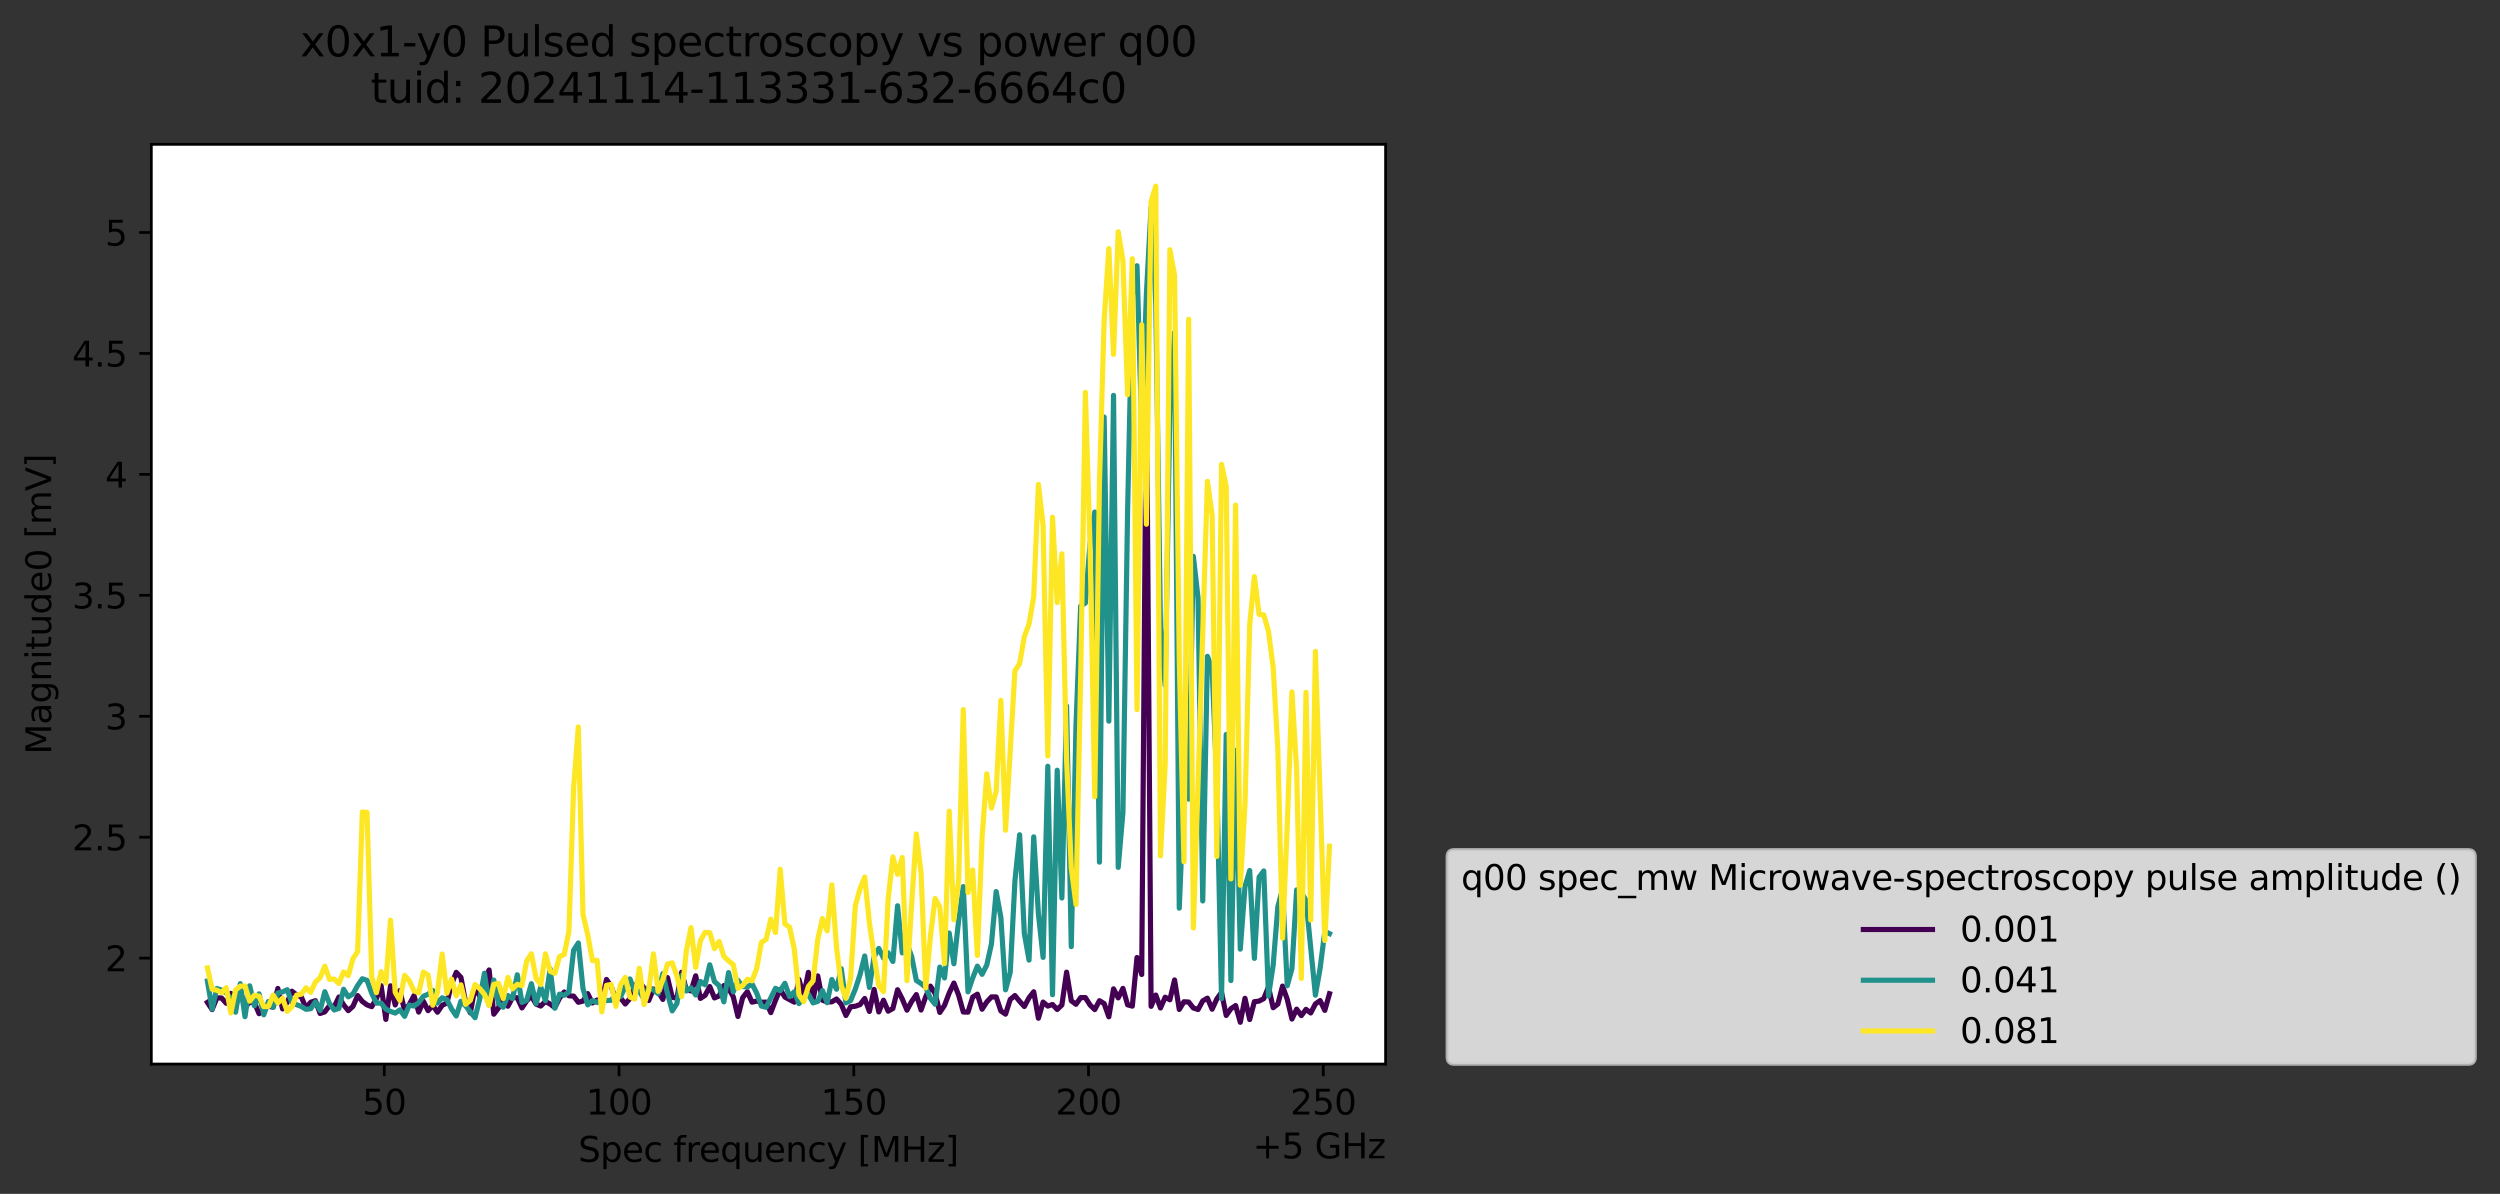 <?xml version="1.0" encoding="utf-8" standalone="no"?>
<!DOCTYPE svg PUBLIC "-//W3C//DTD SVG 1.1//EN"
  "http://www.w3.org/Graphics/SVG/1.1/DTD/svg11.dtd">
<svg xmlns:xlink="http://www.w3.org/1999/xlink" width="723.335pt" height="345.428pt" viewBox="0 0 723.335 345.428" xmlns="http://www.w3.org/2000/svg" version="1.1">
 <rect x="0" y="0" width="723.335" height="345.428" fill="#333333" stroke="none"/>
 <defs>
  <style type="text/css">*{stroke-linejoin: round; stroke-linecap: butt}</style>
 </defs>
 <g id="figure_1">
  <g id="patch_1">
   <path d="M 0 345.428 
L 723.335 345.428 
L 723.335 -0 
L 0 -0 
L 0 345.428 
z
" style="fill: none; opacity: 0"/>
  </g>
  <g id="axes_1">
   <g id="patch_2">
    <path d="M 43.781 307.872 
L 400.901 307.872 
L 400.901 41.76 
L 43.781 41.76 
z
" style="fill: #ffffff"/>
   </g>
   <g id="matplotlib.axis_1">
    <g id="xtick_1">
     <g id="line2d_1">
      <defs>
       <path id="m547d04fd62" d="M 0 0 
L 0 3.5 
" style="stroke: #000000; stroke-width: 0.8"/>
      </defs>
      <g>
       <use xlink:href="#m547d04fd62" x="111.188" y="307.872" style="stroke: #000000; stroke-width: 0.8"/>
      </g>
     </g>
     <g id="text_1">
      <!-- 50 -->
      <g transform="translate(104.826 322.47) scale(0.1 -0.1)">
       <defs>
        <path id="DejaVuSans-35" d="M 691 4666 
L 3169 4666 
L 3169 4134 
L 1269 4134 
L 1269 2991 
Q 1406 3038 1543 3061 
Q 1681 3084 1819 3084 
Q 2600 3084 3056 2656 
Q 3513 2228 3513 1497 
Q 3513 744 3044 326 
Q 2575 -91 1722 -91 
Q 1428 -91 1123 -41 
Q 819 9 494 109 
L 494 744 
Q 775 591 1075 516 
Q 1375 441 1709 441 
Q 2250 441 2565 725 
Q 2881 1009 2881 1497 
Q 2881 1984 2565 2268 
Q 2250 2553 1709 2553 
Q 1456 2553 1204 2497 
Q 953 2441 691 2322 
L 691 4666 
z
" transform="scale(0.016)"/>
        <path id="DejaVuSans-30" d="M 2034 4250 
Q 1547 4250 1301 3770 
Q 1056 3291 1056 2328 
Q 1056 1369 1301 889 
Q 1547 409 2034 409 
Q 2525 409 2770 889 
Q 3016 1369 3016 2328 
Q 3016 3291 2770 3770 
Q 2525 4250 2034 4250 
z
M 2034 4750 
Q 2819 4750 3233 4129 
Q 3647 3509 3647 2328 
Q 3647 1150 3233 529 
Q 2819 -91 2034 -91 
Q 1250 -91 836 529 
Q 422 1150 422 2328 
Q 422 3509 836 4129 
Q 1250 4750 2034 4750 
z
" transform="scale(0.016)"/>
       </defs>
       <use xlink:href="#DejaVuSans-35"/>
       <use xlink:href="#DejaVuSans-30" x="63.623"/>
      </g>
     </g>
    </g>
    <g id="xtick_2">
     <g id="line2d_2">
      <g>
       <use xlink:href="#m547d04fd62" x="179.108" y="307.872" style="stroke: #000000; stroke-width: 0.8"/>
      </g>
     </g>
     <g id="text_2">
      <!-- 100 -->
      <g transform="translate(169.564 322.47) scale(0.1 -0.1)">
       <defs>
        <path id="DejaVuSans-31" d="M 794 531 
L 1825 531 
L 1825 4091 
L 703 3866 
L 703 4441 
L 1819 4666 
L 2450 4666 
L 2450 531 
L 3481 531 
L 3481 0 
L 794 0 
L 794 531 
z
" transform="scale(0.016)"/>
       </defs>
       <use xlink:href="#DejaVuSans-31"/>
       <use xlink:href="#DejaVuSans-30" x="63.623"/>
       <use xlink:href="#DejaVuSans-30" x="127.246"/>
      </g>
     </g>
    </g>
    <g id="xtick_3">
     <g id="line2d_3">
      <g>
       <use xlink:href="#m547d04fd62" x="247.027" y="307.872" style="stroke: #000000; stroke-width: 0.8"/>
      </g>
     </g>
     <g id="text_3">
      <!-- 150 -->
      <g transform="translate(237.483 322.47) scale(0.1 -0.1)">
       <use xlink:href="#DejaVuSans-31"/>
       <use xlink:href="#DejaVuSans-35" x="63.623"/>
       <use xlink:href="#DejaVuSans-30" x="127.246"/>
      </g>
     </g>
    </g>
    <g id="xtick_4">
     <g id="line2d_4">
      <g>
       <use xlink:href="#m547d04fd62" x="314.946" y="307.872" style="stroke: #000000; stroke-width: 0.8"/>
      </g>
     </g>
     <g id="text_4">
      <!-- 200 -->
      <g transform="translate(305.403 322.47) scale(0.1 -0.1)">
       <defs>
        <path id="DejaVuSans-32" d="M 1228 531 
L 3431 531 
L 3431 0 
L 469 0 
L 469 531 
Q 828 903 1448 1529 
Q 2069 2156 2228 2338 
Q 2531 2678 2651 2914 
Q 2772 3150 2772 3378 
Q 2772 3750 2511 3984 
Q 2250 4219 1831 4219 
Q 1534 4219 1204 4116 
Q 875 4013 500 3803 
L 500 4441 
Q 881 4594 1212 4672 
Q 1544 4750 1819 4750 
Q 2544 4750 2975 4387 
Q 3406 4025 3406 3419 
Q 3406 3131 3298 2873 
Q 3191 2616 2906 2266 
Q 2828 2175 2409 1742 
Q 1991 1309 1228 531 
z
" transform="scale(0.016)"/>
       </defs>
       <use xlink:href="#DejaVuSans-32"/>
       <use xlink:href="#DejaVuSans-30" x="63.623"/>
       <use xlink:href="#DejaVuSans-30" x="127.246"/>
      </g>
     </g>
    </g>
    <g id="xtick_5">
     <g id="line2d_5">
      <g>
       <use xlink:href="#m547d04fd62" x="382.866" y="307.872" style="stroke: #000000; stroke-width: 0.8"/>
      </g>
     </g>
     <g id="text_5">
      <!-- 250 -->
      <g transform="translate(373.322 322.47) scale(0.1 -0.1)">
       <use xlink:href="#DejaVuSans-32"/>
       <use xlink:href="#DejaVuSans-35" x="63.623"/>
       <use xlink:href="#DejaVuSans-30" x="127.246"/>
      </g>
     </g>
    </g>
    <g id="text_6">
     <!-- Spec frequency [MHz] -->
     <g transform="translate(167.312 336.149) scale(0.1 -0.1)">
      <defs>
       <path id="DejaVuSans-53" d="M 3425 4513 
L 3425 3897 
Q 3066 4069 2747 4153 
Q 2428 4238 2131 4238 
Q 1616 4238 1336 4038 
Q 1056 3838 1056 3469 
Q 1056 3159 1242 3001 
Q 1428 2844 1947 2747 
L 2328 2669 
Q 3034 2534 3370 2195 
Q 3706 1856 3706 1288 
Q 3706 609 3251 259 
Q 2797 -91 1919 -91 
Q 1588 -91 1214 -16 
Q 841 59 441 206 
L 441 856 
Q 825 641 1194 531 
Q 1563 422 1919 422 
Q 2459 422 2753 634 
Q 3047 847 3047 1241 
Q 3047 1584 2836 1778 
Q 2625 1972 2144 2069 
L 1759 2144 
Q 1053 2284 737 2584 
Q 422 2884 422 3419 
Q 422 4038 858 4394 
Q 1294 4750 2059 4750 
Q 2388 4750 2728 4690 
Q 3069 4631 3425 4513 
z
" transform="scale(0.016)"/>
       <path id="DejaVuSans-70" d="M 1159 525 
L 1159 -1331 
L 581 -1331 
L 581 3500 
L 1159 3500 
L 1159 2969 
Q 1341 3281 1617 3432 
Q 1894 3584 2278 3584 
Q 2916 3584 3314 3078 
Q 3713 2572 3713 1747 
Q 3713 922 3314 415 
Q 2916 -91 2278 -91 
Q 1894 -91 1617 61 
Q 1341 213 1159 525 
z
M 3116 1747 
Q 3116 2381 2855 2742 
Q 2594 3103 2138 3103 
Q 1681 3103 1420 2742 
Q 1159 2381 1159 1747 
Q 1159 1113 1420 752 
Q 1681 391 2138 391 
Q 2594 391 2855 752 
Q 3116 1113 3116 1747 
z
" transform="scale(0.016)"/>
       <path id="DejaVuSans-65" d="M 3597 1894 
L 3597 1613 
L 953 1613 
Q 991 1019 1311 708 
Q 1631 397 2203 397 
Q 2534 397 2845 478 
Q 3156 559 3463 722 
L 3463 178 
Q 3153 47 2828 -22 
Q 2503 -91 2169 -91 
Q 1331 -91 842 396 
Q 353 884 353 1716 
Q 353 2575 817 3079 
Q 1281 3584 2069 3584 
Q 2775 3584 3186 3129 
Q 3597 2675 3597 1894 
z
M 3022 2063 
Q 3016 2534 2758 2815 
Q 2500 3097 2075 3097 
Q 1594 3097 1305 2825 
Q 1016 2553 972 2059 
L 3022 2063 
z
" transform="scale(0.016)"/>
       <path id="DejaVuSans-63" d="M 3122 3366 
L 3122 2828 
Q 2878 2963 2633 3030 
Q 2388 3097 2138 3097 
Q 1578 3097 1268 2742 
Q 959 2388 959 1747 
Q 959 1106 1268 751 
Q 1578 397 2138 397 
Q 2388 397 2633 464 
Q 2878 531 3122 666 
L 3122 134 
Q 2881 22 2623 -34 
Q 2366 -91 2075 -91 
Q 1284 -91 818 406 
Q 353 903 353 1747 
Q 353 2603 823 3093 
Q 1294 3584 2113 3584 
Q 2378 3584 2631 3529 
Q 2884 3475 3122 3366 
z
" transform="scale(0.016)"/>
       <path id="DejaVuSans-20" transform="scale(0.016)"/>
       <path id="DejaVuSans-66" d="M 2375 4863 
L 2375 4384 
L 1825 4384 
Q 1516 4384 1395 4259 
Q 1275 4134 1275 3809 
L 1275 3500 
L 2222 3500 
L 2222 3053 
L 1275 3053 
L 1275 0 
L 697 0 
L 697 3053 
L 147 3053 
L 147 3500 
L 697 3500 
L 697 3744 
Q 697 4328 969 4595 
Q 1241 4863 1831 4863 
L 2375 4863 
z
" transform="scale(0.016)"/>
       <path id="DejaVuSans-72" d="M 2631 2963 
Q 2534 3019 2420 3045 
Q 2306 3072 2169 3072 
Q 1681 3072 1420 2755 
Q 1159 2438 1159 1844 
L 1159 0 
L 581 0 
L 581 3500 
L 1159 3500 
L 1159 2956 
Q 1341 3275 1631 3429 
Q 1922 3584 2338 3584 
Q 2397 3584 2469 3576 
Q 2541 3569 2628 3553 
L 2631 2963 
z
" transform="scale(0.016)"/>
       <path id="DejaVuSans-71" d="M 947 1747 
Q 947 1113 1208 752 
Q 1469 391 1925 391 
Q 2381 391 2643 752 
Q 2906 1113 2906 1747 
Q 2906 2381 2643 2742 
Q 2381 3103 1925 3103 
Q 1469 3103 1208 2742 
Q 947 2381 947 1747 
z
M 2906 525 
Q 2725 213 2448 61 
Q 2172 -91 1784 -91 
Q 1150 -91 751 415 
Q 353 922 353 1747 
Q 353 2572 751 3078 
Q 1150 3584 1784 3584 
Q 2172 3584 2448 3432 
Q 2725 3281 2906 2969 
L 2906 3500 
L 3481 3500 
L 3481 -1331 
L 2906 -1331 
L 2906 525 
z
" transform="scale(0.016)"/>
       <path id="DejaVuSans-75" d="M 544 1381 
L 544 3500 
L 1119 3500 
L 1119 1403 
Q 1119 906 1312 657 
Q 1506 409 1894 409 
Q 2359 409 2629 706 
Q 2900 1003 2900 1516 
L 2900 3500 
L 3475 3500 
L 3475 0 
L 2900 0 
L 2900 538 
Q 2691 219 2414 64 
Q 2138 -91 1772 -91 
Q 1169 -91 856 284 
Q 544 659 544 1381 
z
M 1991 3584 
L 1991 3584 
z
" transform="scale(0.016)"/>
       <path id="DejaVuSans-6e" d="M 3513 2113 
L 3513 0 
L 2938 0 
L 2938 2094 
Q 2938 2591 2744 2837 
Q 2550 3084 2163 3084 
Q 1697 3084 1428 2787 
Q 1159 2491 1159 1978 
L 1159 0 
L 581 0 
L 581 3500 
L 1159 3500 
L 1159 2956 
Q 1366 3272 1645 3428 
Q 1925 3584 2291 3584 
Q 2894 3584 3203 3211 
Q 3513 2838 3513 2113 
z
" transform="scale(0.016)"/>
       <path id="DejaVuSans-79" d="M 2059 -325 
Q 1816 -950 1584 -1140 
Q 1353 -1331 966 -1331 
L 506 -1331 
L 506 -850 
L 844 -850 
Q 1081 -850 1212 -737 
Q 1344 -625 1503 -206 
L 1606 56 
L 191 3500 
L 800 3500 
L 1894 763 
L 2988 3500 
L 3597 3500 
L 2059 -325 
z
" transform="scale(0.016)"/>
       <path id="DejaVuSans-5b" d="M 550 4863 
L 1875 4863 
L 1875 4416 
L 1125 4416 
L 1125 -397 
L 1875 -397 
L 1875 -844 
L 550 -844 
L 550 4863 
z
" transform="scale(0.016)"/>
       <path id="DejaVuSans-4d" d="M 628 4666 
L 1569 4666 
L 2759 1491 
L 3956 4666 
L 4897 4666 
L 4897 0 
L 4281 0 
L 4281 4097 
L 3078 897 
L 2444 897 
L 1241 4097 
L 1241 0 
L 628 0 
L 628 4666 
z
" transform="scale(0.016)"/>
       <path id="DejaVuSans-48" d="M 628 4666 
L 1259 4666 
L 1259 2753 
L 3553 2753 
L 3553 4666 
L 4184 4666 
L 4184 0 
L 3553 0 
L 3553 2222 
L 1259 2222 
L 1259 0 
L 628 0 
L 628 4666 
z
" transform="scale(0.016)"/>
       <path id="DejaVuSans-7a" d="M 353 3500 
L 3084 3500 
L 3084 2975 
L 922 459 
L 3084 459 
L 3084 0 
L 275 0 
L 275 525 
L 2438 3041 
L 353 3041 
L 353 3500 
z
" transform="scale(0.016)"/>
       <path id="DejaVuSans-5d" d="M 1947 4863 
L 1947 -844 
L 622 -844 
L 622 -397 
L 1369 -397 
L 1369 4416 
L 622 4416 
L 622 4863 
L 1947 4863 
z
" transform="scale(0.016)"/>
      </defs>
      <use xlink:href="#DejaVuSans-53"/>
      <use xlink:href="#DejaVuSans-70" x="63.477"/>
      <use xlink:href="#DejaVuSans-65" x="126.953"/>
      <use xlink:href="#DejaVuSans-63" x="188.477"/>
      <use xlink:href="#DejaVuSans-20" x="243.457"/>
      <use xlink:href="#DejaVuSans-66" x="275.244"/>
      <use xlink:href="#DejaVuSans-72" x="310.449"/>
      <use xlink:href="#DejaVuSans-65" x="349.312"/>
      <use xlink:href="#DejaVuSans-71" x="410.836"/>
      <use xlink:href="#DejaVuSans-75" x="474.312"/>
      <use xlink:href="#DejaVuSans-65" x="537.691"/>
      <use xlink:href="#DejaVuSans-6e" x="599.215"/>
      <use xlink:href="#DejaVuSans-63" x="662.594"/>
      <use xlink:href="#DejaVuSans-79" x="717.574"/>
      <use xlink:href="#DejaVuSans-20" x="776.754"/>
      <use xlink:href="#DejaVuSans-5b" x="808.541"/>
      <use xlink:href="#DejaVuSans-4d" x="847.555"/>
      <use xlink:href="#DejaVuSans-48" x="933.834"/>
      <use xlink:href="#DejaVuSans-7a" x="1009.029"/>
      <use xlink:href="#DejaVuSans-5d" x="1061.52"/>
     </g>
    </g>
    <g id="text_7">
     <!-- +5 GHz -->
     <g transform="translate(362.464 335.149) scale(0.1 -0.1)">
      <defs>
       <path id="DejaVuSans-2b" d="M 2944 4013 
L 2944 2272 
L 4684 2272 
L 4684 1741 
L 2944 1741 
L 2944 0 
L 2419 0 
L 2419 1741 
L 678 1741 
L 678 2272 
L 2419 2272 
L 2419 4013 
L 2944 4013 
z
" transform="scale(0.016)"/>
       <path id="DejaVuSans-47" d="M 3809 666 
L 3809 1919 
L 2778 1919 
L 2778 2438 
L 4434 2438 
L 4434 434 
Q 4069 175 3628 42 
Q 3188 -91 2688 -91 
Q 1594 -91 976 548 
Q 359 1188 359 2328 
Q 359 3472 976 4111 
Q 1594 4750 2688 4750 
Q 3144 4750 3555 4637 
Q 3966 4525 4313 4306 
L 4313 3634 
Q 3963 3931 3569 4081 
Q 3175 4231 2741 4231 
Q 1884 4231 1454 3753 
Q 1025 3275 1025 2328 
Q 1025 1384 1454 906 
Q 1884 428 2741 428 
Q 3075 428 3337 486 
Q 3600 544 3809 666 
z
" transform="scale(0.016)"/>
      </defs>
      <use xlink:href="#DejaVuSans-2b"/>
      <use xlink:href="#DejaVuSans-35" x="83.789"/>
      <use xlink:href="#DejaVuSans-20" x="147.412"/>
      <use xlink:href="#DejaVuSans-47" x="179.199"/>
      <use xlink:href="#DejaVuSans-48" x="256.689"/>
      <use xlink:href="#DejaVuSans-7a" x="331.885"/>
     </g>
    </g>
   </g>
   <g id="matplotlib.axis_2">
    <g id="ytick_1">
     <g id="line2d_6">
      <defs>
       <path id="ma8ed9abb21" d="M 0 0 
L -3.5 0 
" style="stroke: #000000; stroke-width: 0.8"/>
      </defs>
      <g>
       <use xlink:href="#ma8ed9abb21" x="43.781" y="277.223" style="stroke: #000000; stroke-width: 0.8"/>
      </g>
     </g>
     <g id="text_8">
      <!-- 2 -->
      <g transform="translate(30.419 281.022) scale(0.1 -0.1)">
       <use xlink:href="#DejaVuSans-32"/>
      </g>
     </g>
    </g>
    <g id="ytick_2">
     <g id="line2d_7">
      <g>
       <use xlink:href="#ma8ed9abb21" x="43.781" y="242.23" style="stroke: #000000; stroke-width: 0.8"/>
      </g>
     </g>
     <g id="text_9">
      <!-- 2.5 -->
      <g transform="translate(20.878 246.03) scale(0.1 -0.1)">
       <defs>
        <path id="DejaVuSans-2e" d="M 684 794 
L 1344 794 
L 1344 0 
L 684 0 
L 684 794 
z
" transform="scale(0.016)"/>
       </defs>
       <use xlink:href="#DejaVuSans-32"/>
       <use xlink:href="#DejaVuSans-2e" x="63.623"/>
       <use xlink:href="#DejaVuSans-35" x="95.41"/>
      </g>
     </g>
    </g>
    <g id="ytick_3">
     <g id="line2d_8">
      <g>
       <use xlink:href="#ma8ed9abb21" x="43.781" y="207.238" style="stroke: #000000; stroke-width: 0.8"/>
      </g>
     </g>
     <g id="text_10">
      <!-- 3 -->
      <g transform="translate(30.419 211.037) scale(0.1 -0.1)">
       <defs>
        <path id="DejaVuSans-33" d="M 2597 2516 
Q 3050 2419 3304 2112 
Q 3559 1806 3559 1356 
Q 3559 666 3084 287 
Q 2609 -91 1734 -91 
Q 1441 -91 1130 -33 
Q 819 25 488 141 
L 488 750 
Q 750 597 1062 519 
Q 1375 441 1716 441 
Q 2309 441 2620 675 
Q 2931 909 2931 1356 
Q 2931 1769 2642 2001 
Q 2353 2234 1838 2234 
L 1294 2234 
L 1294 2753 
L 1863 2753 
Q 2328 2753 2575 2939 
Q 2822 3125 2822 3475 
Q 2822 3834 2567 4026 
Q 2313 4219 1838 4219 
Q 1578 4219 1281 4162 
Q 984 4106 628 3988 
L 628 4550 
Q 988 4650 1302 4700 
Q 1616 4750 1894 4750 
Q 2613 4750 3031 4423 
Q 3450 4097 3450 3541 
Q 3450 3153 3228 2886 
Q 3006 2619 2597 2516 
z
" transform="scale(0.016)"/>
       </defs>
       <use xlink:href="#DejaVuSans-33"/>
      </g>
     </g>
    </g>
    <g id="ytick_4">
     <g id="line2d_9">
      <g>
       <use xlink:href="#ma8ed9abb21" x="43.781" y="172.245" style="stroke: #000000; stroke-width: 0.8"/>
      </g>
     </g>
     <g id="text_11">
      <!-- 3.5 -->
      <g transform="translate(20.878 176.045) scale(0.1 -0.1)">
       <use xlink:href="#DejaVuSans-33"/>
       <use xlink:href="#DejaVuSans-2e" x="63.623"/>
       <use xlink:href="#DejaVuSans-35" x="95.41"/>
      </g>
     </g>
    </g>
    <g id="ytick_5">
     <g id="line2d_10">
      <g>
       <use xlink:href="#ma8ed9abb21" x="43.781" y="137.253" style="stroke: #000000; stroke-width: 0.8"/>
      </g>
     </g>
     <g id="text_12">
      <!-- 4 -->
      <g transform="translate(30.419 141.052) scale(0.1 -0.1)">
       <defs>
        <path id="DejaVuSans-34" d="M 2419 4116 
L 825 1625 
L 2419 1625 
L 2419 4116 
z
M 2253 4666 
L 3047 4666 
L 3047 1625 
L 3713 1625 
L 3713 1100 
L 3047 1100 
L 3047 0 
L 2419 0 
L 2419 1100 
L 313 1100 
L 313 1709 
L 2253 4666 
z
" transform="scale(0.016)"/>
       </defs>
       <use xlink:href="#DejaVuSans-34"/>
      </g>
     </g>
    </g>
    <g id="ytick_6">
     <g id="line2d_11">
      <g>
       <use xlink:href="#ma8ed9abb21" x="43.781" y="102.261" style="stroke: #000000; stroke-width: 0.8"/>
      </g>
     </g>
     <g id="text_13">
      <!-- 4.5 -->
      <g transform="translate(20.878 106.06) scale(0.1 -0.1)">
       <use xlink:href="#DejaVuSans-34"/>
       <use xlink:href="#DejaVuSans-2e" x="63.623"/>
       <use xlink:href="#DejaVuSans-35" x="95.41"/>
      </g>
     </g>
    </g>
    <g id="ytick_7">
     <g id="line2d_12">
      <g>
       <use xlink:href="#ma8ed9abb21" x="43.781" y="67.268" style="stroke: #000000; stroke-width: 0.8"/>
      </g>
     </g>
     <g id="text_14">
      <!-- 5 -->
      <g transform="translate(30.419 71.067) scale(0.1 -0.1)">
       <use xlink:href="#DejaVuSans-35"/>
      </g>
     </g>
    </g>
    <g id="text_15">
     <!-- Magnitude0 [mV] -->
     <g transform="translate(14.798 218.268) rotate(-90) scale(0.1 -0.1)">
      <defs>
       <path id="DejaVuSans-61" d="M 2194 1759 
Q 1497 1759 1228 1600 
Q 959 1441 959 1056 
Q 959 750 1161 570 
Q 1363 391 1709 391 
Q 2188 391 2477 730 
Q 2766 1069 2766 1631 
L 2766 1759 
L 2194 1759 
z
M 3341 1997 
L 3341 0 
L 2766 0 
L 2766 531 
Q 2569 213 2275 61 
Q 1981 -91 1556 -91 
Q 1019 -91 701 211 
Q 384 513 384 1019 
Q 384 1609 779 1909 
Q 1175 2209 1959 2209 
L 2766 2209 
L 2766 2266 
Q 2766 2663 2505 2880 
Q 2244 3097 1772 3097 
Q 1472 3097 1187 3025 
Q 903 2953 641 2809 
L 641 3341 
Q 956 3463 1253 3523 
Q 1550 3584 1831 3584 
Q 2591 3584 2966 3190 
Q 3341 2797 3341 1997 
z
" transform="scale(0.016)"/>
       <path id="DejaVuSans-67" d="M 2906 1791 
Q 2906 2416 2648 2759 
Q 2391 3103 1925 3103 
Q 1463 3103 1205 2759 
Q 947 2416 947 1791 
Q 947 1169 1205 825 
Q 1463 481 1925 481 
Q 2391 481 2648 825 
Q 2906 1169 2906 1791 
z
M 3481 434 
Q 3481 -459 3084 -895 
Q 2688 -1331 1869 -1331 
Q 1566 -1331 1297 -1286 
Q 1028 -1241 775 -1147 
L 775 -588 
Q 1028 -725 1275 -790 
Q 1522 -856 1778 -856 
Q 2344 -856 2625 -561 
Q 2906 -266 2906 331 
L 2906 616 
Q 2728 306 2450 153 
Q 2172 0 1784 0 
Q 1141 0 747 490 
Q 353 981 353 1791 
Q 353 2603 747 3093 
Q 1141 3584 1784 3584 
Q 2172 3584 2450 3431 
Q 2728 3278 2906 2969 
L 2906 3500 
L 3481 3500 
L 3481 434 
z
" transform="scale(0.016)"/>
       <path id="DejaVuSans-69" d="M 603 3500 
L 1178 3500 
L 1178 0 
L 603 0 
L 603 3500 
z
M 603 4863 
L 1178 4863 
L 1178 4134 
L 603 4134 
L 603 4863 
z
" transform="scale(0.016)"/>
       <path id="DejaVuSans-74" d="M 1172 4494 
L 1172 3500 
L 2356 3500 
L 2356 3053 
L 1172 3053 
L 1172 1153 
Q 1172 725 1289 603 
Q 1406 481 1766 481 
L 2356 481 
L 2356 0 
L 1766 0 
Q 1100 0 847 248 
Q 594 497 594 1153 
L 594 3053 
L 172 3053 
L 172 3500 
L 594 3500 
L 594 4494 
L 1172 4494 
z
" transform="scale(0.016)"/>
       <path id="DejaVuSans-64" d="M 2906 2969 
L 2906 4863 
L 3481 4863 
L 3481 0 
L 2906 0 
L 2906 525 
Q 2725 213 2448 61 
Q 2172 -91 1784 -91 
Q 1150 -91 751 415 
Q 353 922 353 1747 
Q 353 2572 751 3078 
Q 1150 3584 1784 3584 
Q 2172 3584 2448 3432 
Q 2725 3281 2906 2969 
z
M 947 1747 
Q 947 1113 1208 752 
Q 1469 391 1925 391 
Q 2381 391 2643 752 
Q 2906 1113 2906 1747 
Q 2906 2381 2643 2742 
Q 2381 3103 1925 3103 
Q 1469 3103 1208 2742 
Q 947 2381 947 1747 
z
" transform="scale(0.016)"/>
       <path id="DejaVuSans-6d" d="M 3328 2828 
Q 3544 3216 3844 3400 
Q 4144 3584 4550 3584 
Q 5097 3584 5394 3201 
Q 5691 2819 5691 2113 
L 5691 0 
L 5113 0 
L 5113 2094 
Q 5113 2597 4934 2840 
Q 4756 3084 4391 3084 
Q 3944 3084 3684 2787 
Q 3425 2491 3425 1978 
L 3425 0 
L 2847 0 
L 2847 2094 
Q 2847 2600 2669 2842 
Q 2491 3084 2119 3084 
Q 1678 3084 1418 2786 
Q 1159 2488 1159 1978 
L 1159 0 
L 581 0 
L 581 3500 
L 1159 3500 
L 1159 2956 
Q 1356 3278 1631 3431 
Q 1906 3584 2284 3584 
Q 2666 3584 2933 3390 
Q 3200 3197 3328 2828 
z
" transform="scale(0.016)"/>
       <path id="DejaVuSans-56" d="M 1831 0 
L 50 4666 
L 709 4666 
L 2188 738 
L 3669 4666 
L 4325 4666 
L 2547 0 
L 1831 0 
z
" transform="scale(0.016)"/>
      </defs>
      <use xlink:href="#DejaVuSans-4d"/>
      <use xlink:href="#DejaVuSans-61" x="86.279"/>
      <use xlink:href="#DejaVuSans-67" x="147.559"/>
      <use xlink:href="#DejaVuSans-6e" x="211.035"/>
      <use xlink:href="#DejaVuSans-69" x="274.414"/>
      <use xlink:href="#DejaVuSans-74" x="302.197"/>
      <use xlink:href="#DejaVuSans-75" x="341.406"/>
      <use xlink:href="#DejaVuSans-64" x="404.785"/>
      <use xlink:href="#DejaVuSans-65" x="468.262"/>
      <use xlink:href="#DejaVuSans-30" x="529.785"/>
      <use xlink:href="#DejaVuSans-20" x="593.408"/>
      <use xlink:href="#DejaVuSans-5b" x="625.195"/>
      <use xlink:href="#DejaVuSans-6d" x="664.209"/>
      <use xlink:href="#DejaVuSans-56" x="761.621"/>
      <use xlink:href="#DejaVuSans-5d" x="830.029"/>
     </g>
    </g>
   </g>
   <g id="line2d_13">
    <path d="M 60.014 290.028 
L 61.372 292.108 
L 62.731 288.738 
L 64.089 288.745 
L 65.448 290.272 
L 66.806 287.426 
L 68.164 291.178 
L 69.523 286.841 
L 70.881 291.389 
L 72.239 289.976 
L 73.598 290.116 
L 74.956 293.288 
L 76.315 291.733 
L 77.673 291.146 
L 79.031 291.402 
L 80.39 285.995 
L 81.748 291.909 
L 83.107 289.986 
L 84.465 286.8 
L 85.823 287.851 
L 87.182 288.479 
L 88.54 291.624 
L 89.898 289.987 
L 91.257 289.532 
L 92.615 293.236 
L 93.974 292.766 
L 95.332 290.962 
L 96.69 291.301 
L 98.049 288.482 
L 99.407 290.707 
L 100.766 292.409 
L 102.124 291.167 
L 103.482 288.064 
L 104.841 289.759 
L 106.199 290.751 
L 107.558 291.259 
L 108.916 288.909 
L 110.274 285.19 
L 111.633 294.942 
L 112.991 285.237 
L 114.349 290.769 
L 115.708 286.589 
L 117.066 292.425 
L 118.425 290.653 
L 119.783 288.052 
L 121.141 292.827 
L 122.5 289.701 
L 123.858 292.415 
L 125.217 290.915 
L 126.575 292.862 
L 127.933 290.884 
L 129.292 290.179 
L 130.65 284.783 
L 132.008 281.331 
L 133.367 282.795 
L 134.725 290.108 
L 136.084 293.056 
L 137.442 285.677 
L 138.8 288.276 
L 140.159 283.311 
L 141.517 280.645 
L 142.876 293.434 
L 144.234 291.643 
L 145.592 286.566 
L 146.951 291.129 
L 148.309 288.612 
L 149.668 288.689 
L 151.026 291.625 
L 152.384 289.572 
L 153.743 288.15 
L 155.101 290.526 
L 156.459 291.082 
L 157.818 289.739 
L 159.176 290.523 
L 160.535 291.538 
L 161.893 288.803 
L 163.251 287.018 
L 164.61 288.115 
L 165.968 288.216 
L 167.327 289.99 
L 168.685 289.653 
L 170.043 287.488 
L 171.402 290.196 
L 172.76 289.335 
L 174.119 289.643 
L 175.477 283.389 
L 176.835 285.381 
L 178.194 289.354 
L 179.552 288.728 
L 180.91 290.488 
L 182.269 288.886 
L 183.627 285.217 
L 184.986 284.036 
L 186.344 285.882 
L 187.702 289.48 
L 189.061 286.165 
L 190.419 286.805 
L 191.778 289.161 
L 193.136 282.849 
L 194.494 288.551 
L 195.853 288.804 
L 197.211 281.309 
L 198.569 286.319 
L 199.928 286.706 
L 201.286 282.339 
L 202.645 288.868 
L 204.003 287.986 
L 205.361 285.449 
L 206.72 288.734 
L 208.078 288.146 
L 209.437 285.158 
L 210.795 285.961 
L 212.153 288.394 
L 213.512 294.093 
L 214.87 288.671 
L 216.229 286.933 
L 217.587 289.957 
L 218.945 289.649 
L 220.304 289.979 
L 221.662 289.953 
L 223.02 292.979 
L 224.379 289.416 
L 225.737 286.254 
L 227.096 288.5 
L 229.812 289.957 
L 231.171 283.408 
L 232.529 288.128 
L 233.888 281.334 
L 235.246 289.17 
L 236.604 282.361 
L 237.963 289.402 
L 239.321 289.865 
L 240.679 289.867 
L 242.038 289.04 
L 243.396 290.571 
L 244.755 293.807 
L 246.113 291.296 
L 247.471 291.135 
L 248.83 290.669 
L 250.188 288.891 
L 251.547 292.643 
L 252.905 286.274 
L 254.263 292.781 
L 255.622 289.407 
L 256.98 292.561 
L 258.339 291.789 
L 259.697 286.369 
L 261.055 289.041 
L 262.414 292.271 
L 263.772 289.756 
L 265.13 287.768 
L 266.489 292.229 
L 267.847 288.377 
L 269.206 285.325 
L 270.564 287.446 
L 271.922 292.93 
L 273.281 290.888 
L 274.639 287.304 
L 275.998 284.436 
L 277.356 287.908 
L 278.714 292.807 
L 280.073 292.847 
L 281.431 288.493 
L 282.789 287.651 
L 284.148 291.998 
L 285.506 289.899 
L 286.865 288.439 
L 288.223 288.453 
L 289.581 292.503 
L 290.94 293.422 
L 292.298 289.164 
L 293.657 288.041 
L 295.015 289.721 
L 296.373 291.209 
L 297.732 288.691 
L 299.09 286.955 
L 300.449 294.603 
L 301.807 289.939 
L 303.165 291.098 
L 304.524 290.637 
L 305.882 292.072 
L 307.24 290.772 
L 308.599 281.284 
L 309.957 289.552 
L 311.316 290.58 
L 312.674 288.647 
L 314.032 288.638 
L 315.391 290.79 
L 316.749 292.11 
L 318.108 289.538 
L 319.466 290.366 
L 320.824 294.192 
L 322.183 286.114 
L 323.541 288.712 
L 324.899 285.973 
L 326.258 290.743 
L 327.616 291.106 
L 328.975 277.043 
L 330.333 281.949 
L 331.691 108.222 
L 333.05 291.168 
L 334.408 287.908 
L 335.767 291.646 
L 337.125 288.525 
L 338.483 289.272 
L 339.842 283.536 
L 341.2 292.066 
L 342.559 289.843 
L 343.917 289.925 
L 345.275 291.638 
L 346.634 292.086 
L 347.992 289.587 
L 349.35 288.805 
L 350.709 291.998 
L 352.067 289.018 
L 353.426 287.146 
L 354.784 293.8 
L 356.142 291.864 
L 357.501 290.946 
L 358.859 295.776 
L 360.218 288.849 
L 361.576 294.979 
L 362.934 289.823 
L 364.293 289.652 
L 365.651 288.924 
L 367.009 285.566 
L 368.368 291.557 
L 369.726 290.51 
L 371.085 285.314 
L 372.443 289.12 
L 373.801 294.845 
L 375.16 291.985 
L 376.518 293.846 
L 377.877 292.04 
L 379.235 293.083 
L 380.593 290.472 
L 381.952 289.505 
L 383.31 292.331 
L 384.669 287.525 
L 384.669 287.525 
" clip-path="url(#pedb9ff8824)" style="fill: none; stroke: #440154; stroke-width: 1.5; stroke-linecap: square"/>
   </g>
   <g id="line2d_14">
    <path d="M 60.014 283.849 
L 61.372 291.946 
L 62.731 286.021 
L 64.089 286.446 
L 65.448 287.285 
L 66.806 288.827 
L 68.164 292.858 
L 69.523 284.615 
L 70.881 294.158 
L 72.239 285.238 
L 73.598 290.999 
L 74.956 287.561 
L 76.315 293.61 
L 77.673 289.756 
L 79.031 291.439 
L 80.39 287.306 
L 81.748 286.999 
L 83.107 286.363 
L 84.465 290.165 
L 87.182 291.215 
L 88.54 292.028 
L 89.898 291.857 
L 91.257 289.868 
L 92.615 292.354 
L 93.974 286.945 
L 95.332 290.369 
L 96.69 292.221 
L 98.049 291.771 
L 99.407 286.236 
L 100.766 288.41 
L 102.124 287.586 
L 103.482 285.135 
L 104.841 283.187 
L 106.199 283.655 
L 107.558 287.406 
L 108.916 290.235 
L 110.274 290.255 
L 111.633 291.962 
L 112.991 292.631 
L 114.349 293.119 
L 115.708 292.186 
L 117.066 294.058 
L 118.425 290.795 
L 119.783 291.086 
L 121.141 290.101 
L 122.5 288.253 
L 123.858 287.675 
L 125.217 286.582 
L 126.575 290.23 
L 127.933 288.703 
L 129.292 289.224 
L 130.65 291.921 
L 132.008 293.948 
L 133.367 289.709 
L 134.725 291.025 
L 137.442 294.454 
L 138.8 289.05 
L 140.159 281.6 
L 141.517 290.828 
L 142.876 283.57 
L 144.234 290.28 
L 145.592 291.427 
L 146.951 288.032 
L 148.309 288.926 
L 149.668 282.045 
L 151.026 290.028 
L 152.384 289.384 
L 153.743 284.622 
L 155.101 290.393 
L 156.459 285.576 
L 157.818 289.537 
L 159.176 280.324 
L 160.535 291.703 
L 161.893 287.641 
L 163.251 287.974 
L 164.61 286.994 
L 165.968 274.95 
L 167.327 272.837 
L 168.685 286.047 
L 170.043 290.731 
L 171.402 289.534 
L 172.76 290.07 
L 174.119 288.948 
L 175.477 289.497 
L 176.835 289.412 
L 178.194 287.725 
L 179.552 288.357 
L 180.91 285.425 
L 182.269 283.243 
L 183.627 286.669 
L 184.986 286.79 
L 186.344 289.146 
L 187.702 285.636 
L 189.061 286.43 
L 190.419 287.49 
L 191.778 281.696 
L 193.136 287.477 
L 194.494 292.469 
L 195.853 290.33 
L 197.211 282.199 
L 198.569 286.729 
L 199.928 285.799 
L 201.286 287.88 
L 202.645 283.963 
L 204.003 284.941 
L 205.361 279.154 
L 206.72 283.987 
L 208.078 285.196 
L 209.437 289.873 
L 210.795 281.41 
L 212.153 286.972 
L 213.512 283.638 
L 214.87 285.444 
L 216.229 285.577 
L 217.587 284.666 
L 218.945 287.358 
L 220.304 291.102 
L 221.662 291.449 
L 224.379 285.956 
L 225.737 286.643 
L 227.096 284.5 
L 228.454 288.353 
L 229.812 286.96 
L 231.171 290.386 
L 232.529 288.714 
L 233.888 287.64 
L 235.246 290.171 
L 236.604 289.745 
L 237.963 286.609 
L 239.321 290.13 
L 240.679 283.409 
L 242.038 286.227 
L 243.396 280.255 
L 244.755 290.173 
L 246.113 289.494 
L 247.471 286.193 
L 248.83 282.031 
L 250.188 276.603 
L 251.547 285.701 
L 252.905 276.78 
L 254.263 274.417 
L 255.622 277.191 
L 256.98 275.673 
L 258.339 278.18 
L 259.697 262.081 
L 261.055 275.698 
L 262.414 273.084 
L 263.772 276.719 
L 265.13 283.68 
L 266.489 284.579 
L 267.847 285.674 
L 269.206 288.873 
L 270.564 290.554 
L 271.922 279.819 
L 273.281 282.953 
L 274.639 269.966 
L 275.998 278.844 
L 277.356 266.423 
L 278.714 256.523 
L 280.073 286.965 
L 281.431 282.982 
L 282.789 279.54 
L 284.148 281.902 
L 285.506 279.229 
L 286.865 273.085 
L 288.223 257.966 
L 289.581 265.409 
L 290.94 286.382 
L 292.298 281.33 
L 293.657 254.814 
L 295.015 241.528 
L 296.373 270.091 
L 297.732 277.781 
L 299.09 242.14 
L 300.449 264.454 
L 301.807 277 
L 303.165 221.709 
L 304.524 287.803 
L 305.882 222.856 
L 307.24 259.816 
L 308.599 204.292 
L 309.957 273.889 
L 311.316 209.921 
L 312.674 175.334 
L 314.032 174.471 
L 315.391 157.168 
L 316.749 148.151 
L 318.108 249.442 
L 319.466 120.674 
L 320.824 208.652 
L 322.183 114.403 
L 323.541 250.956 
L 324.899 235.038 
L 326.258 147.498 
L 327.616 85.576 
L 328.975 76.895 
L 330.333 124.114 
L 331.691 85.028 
L 333.05 59.98 
L 334.408 87.672 
L 335.767 181.721 
L 337.125 198.356 
L 338.483 118.862 
L 339.842 96.18 
L 341.2 262.757 
L 342.559 229.588 
L 343.917 231.208 
L 345.275 160.977 
L 346.634 173.023 
L 347.992 260.67 
L 349.35 189.911 
L 350.709 193.465 
L 352.067 226.083 
L 353.426 288.944 
L 354.784 212.511 
L 356.142 283.712 
L 357.501 217.098 
L 358.859 274.614 
L 360.218 256.505 
L 361.576 251.876 
L 362.934 277.286 
L 364.293 253.802 
L 365.651 252 
L 367.009 288.168 
L 368.368 279.235 
L 369.726 262.331 
L 371.085 257.26 
L 372.443 285.201 
L 373.801 280.23 
L 375.16 257.477 
L 376.518 258.181 
L 377.877 260.567 
L 380.593 287.94 
L 381.952 280.172 
L 383.31 269.487 
L 384.669 270.141 
L 384.669 270.141 
" clip-path="url(#pedb9ff8824)" style="fill: none; stroke: #21918c; stroke-width: 1.5; stroke-linecap: square"/>
   </g>
   <g id="line2d_15">
    <path d="M 60.014 280.056 
L 61.372 286.191 
L 62.731 286.508 
L 64.089 287.179 
L 65.448 285.77 
L 66.806 293.09 
L 68.164 286.43 
L 69.523 285.327 
L 70.881 285.279 
L 72.239 289.669 
L 73.598 287.953 
L 74.956 288.232 
L 76.315 291.248 
L 77.673 291.199 
L 79.031 287.914 
L 80.39 290.209 
L 81.748 288.802 
L 83.107 292.616 
L 84.465 291.272 
L 85.823 287.91 
L 87.182 287.654 
L 88.54 285.794 
L 89.898 287.11 
L 91.257 284.134 
L 92.615 282.875 
L 93.974 279.549 
L 95.332 283.354 
L 96.69 283.268 
L 98.049 284.547 
L 99.407 281.209 
L 100.766 282.272 
L 102.124 277.377 
L 103.482 275.319 
L 104.841 234.927 
L 106.199 235.059 
L 107.558 282.676 
L 108.916 287.209 
L 110.274 281.133 
L 111.633 284.445 
L 112.991 266.24 
L 114.349 287.127 
L 115.708 289.479 
L 117.066 282.203 
L 118.425 283.79 
L 119.783 286.712 
L 121.141 287.265 
L 122.5 281.256 
L 123.858 282.106 
L 125.217 290.832 
L 126.575 287.085 
L 127.933 276.027 
L 129.292 287.368 
L 130.65 283.272 
L 132.008 288.102 
L 133.367 284.956 
L 134.725 290.579 
L 136.084 289.434 
L 137.442 284.866 
L 138.8 286.039 
L 140.159 287.681 
L 141.517 290.918 
L 142.876 284.802 
L 144.234 284.51 
L 145.592 288.902 
L 146.951 282.81 
L 148.309 286.11 
L 149.668 284.812 
L 151.026 285.17 
L 152.384 278.058 
L 153.743 275.957 
L 155.101 283.041 
L 156.459 284.878 
L 157.818 275.975 
L 159.176 281.028 
L 160.535 281.616 
L 161.893 276.773 
L 163.251 276.147 
L 164.61 269.474 
L 165.968 227.87 
L 167.327 210.336 
L 168.685 264.608 
L 170.043 270.384 
L 171.402 277.944 
L 172.76 277.851 
L 174.119 292.764 
L 175.477 285.088 
L 176.835 284.841 
L 178.194 291.171 
L 179.552 284.817 
L 180.91 282.788 
L 182.269 288.477 
L 183.627 289.076 
L 184.986 280.145 
L 186.344 290.661 
L 187.702 286.466 
L 189.061 275.985 
L 190.419 286.834 
L 191.778 283.493 
L 193.136 278.938 
L 194.494 278.579 
L 195.853 282.395 
L 197.211 288.369 
L 198.569 275.126 
L 199.928 268.409 
L 201.286 279.895 
L 202.645 272.196 
L 204.003 269.754 
L 205.361 269.877 
L 206.72 274.467 
L 208.078 272.402 
L 209.437 276.713 
L 210.795 278.02 
L 212.153 279.091 
L 213.512 285.946 
L 214.87 285.188 
L 216.229 283.321 
L 217.587 283.79 
L 218.945 280.205 
L 220.304 272.653 
L 221.662 271.818 
L 223.02 265.939 
L 224.379 269.81 
L 225.737 251.511 
L 227.096 267.324 
L 228.454 268.269 
L 229.812 274.592 
L 231.171 287.834 
L 232.529 289.831 
L 233.888 285.413 
L 235.246 283.794 
L 236.604 271.85 
L 237.963 265.768 
L 239.321 269.337 
L 240.679 256.014 
L 242.038 274.127 
L 243.396 285.196 
L 244.755 288.84 
L 246.113 283.042 
L 247.471 262.062 
L 248.83 257.154 
L 250.188 253.749 
L 251.547 267.048 
L 252.905 276.615 
L 254.263 285.211 
L 255.622 286.922 
L 256.98 259.995 
L 258.339 247.92 
L 259.697 252.978 
L 261.055 248.103 
L 262.414 283.72 
L 263.772 261.499 
L 265.13 241.29 
L 266.489 252.478 
L 267.847 285.806 
L 269.206 270.798 
L 270.564 259.975 
L 271.922 262.472 
L 273.281 278.8 
L 274.639 234.697 
L 275.998 266.112 
L 277.356 254.912 
L 278.714 205.303 
L 280.073 258.246 
L 281.431 251.709 
L 282.789 276.435 
L 284.148 242.334 
L 285.506 223.89 
L 286.865 233.796 
L 288.223 228.953 
L 289.581 202.644 
L 290.94 240.209 
L 293.657 194.084 
L 295.015 191.98 
L 296.373 184.208 
L 297.732 180.537 
L 299.09 172.65 
L 300.449 140.167 
L 301.807 152.091 
L 303.165 218.714 
L 304.524 149.656 
L 305.882 174.342 
L 307.24 160.246 
L 308.599 219.868 
L 309.957 251.067 
L 311.316 261.7 
L 312.674 195.669 
L 314.032 113.531 
L 315.391 158.218 
L 316.749 230.537 
L 318.108 139.698 
L 319.466 92.555 
L 320.824 71.916 
L 322.183 102.525 
L 323.541 67.077 
L 324.899 75.408 
L 326.258 114.22 
L 327.616 74.859 
L 328.975 205.314 
L 330.333 93.944 
L 331.691 151.68 
L 333.05 58.282 
L 334.408 53.856 
L 335.767 247.637 
L 337.125 221.171 
L 338.483 72.274 
L 339.842 79.693 
L 341.2 190.602 
L 342.559 249.355 
L 343.917 92.376 
L 345.275 268.496 
L 346.634 226.841 
L 349.35 139.27 
L 350.709 149.085 
L 352.067 247.787 
L 353.426 134.356 
L 354.784 140.738 
L 356.142 254.293 
L 357.501 146.143 
L 358.859 256.116 
L 360.218 232.884 
L 361.576 180.862 
L 362.934 166.835 
L 364.293 177.755 
L 365.651 177.931 
L 367.009 182.619 
L 368.368 193.058 
L 369.726 216.865 
L 371.085 271.444 
L 372.443 238.864 
L 373.801 200.209 
L 375.16 222.611 
L 376.518 283.089 
L 377.877 200.318 
L 379.235 266.189 
L 380.593 188.478 
L 383.31 272.113 
L 384.669 244.837 
L 384.669 244.837 
" clip-path="url(#pedb9ff8824)" style="fill: none; stroke: #fde725; stroke-width: 1.5; stroke-linecap: square"/>
   </g>
   <g id="patch_3">
    <path d="M 43.781 307.872 
L 43.781 41.76 
" style="fill: none; stroke: #000000; stroke-width: 0.8; stroke-linejoin: miter; stroke-linecap: square"/>
   </g>
   <g id="patch_4">
    <path d="M 400.901 307.872 
L 400.901 41.76 
" style="fill: none; stroke: #000000; stroke-width: 0.8; stroke-linejoin: miter; stroke-linecap: square"/>
   </g>
   <g id="patch_5">
    <path d="M 43.781 307.872 
L 400.901 307.872 
" style="fill: none; stroke: #000000; stroke-width: 0.8; stroke-linejoin: miter; stroke-linecap: square"/>
   </g>
   <g id="patch_6">
    <path d="M 43.781 41.76 
L 400.901 41.76 
" style="fill: none; stroke: #000000; stroke-width: 0.8; stroke-linejoin: miter; stroke-linecap: square"/>
   </g>
   <g id="legend_1">
    <g id="patch_7">
     <path d="M 420.757 307.872 
L 714.135 307.872 
Q 716.135 307.872 716.135 305.872 
L 716.135 247.881 
Q 716.135 245.881 714.135 245.881 
L 420.757 245.881 
Q 418.757 245.881 418.757 247.881 
L 418.757 305.872 
Q 418.757 307.872 420.757 307.872 
z
" style="fill: #ffffff; opacity: 0.8; stroke: #cccccc; stroke-linejoin: miter"/>
    </g>
    <g id="text_16">
     <!-- q00 spec_mw Microwave-spectroscopy pulse amplitude () -->
     <g transform="translate(422.757 257.48) scale(0.1 -0.1)">
      <defs>
       <path id="DejaVuSans-73" d="M 2834 3397 
L 2834 2853 
Q 2591 2978 2328 3040 
Q 2066 3103 1784 3103 
Q 1356 3103 1142 2972 
Q 928 2841 928 2578 
Q 928 2378 1081 2264 
Q 1234 2150 1697 2047 
L 1894 2003 
Q 2506 1872 2764 1633 
Q 3022 1394 3022 966 
Q 3022 478 2636 193 
Q 2250 -91 1575 -91 
Q 1294 -91 989 -36 
Q 684 19 347 128 
L 347 722 
Q 666 556 975 473 
Q 1284 391 1588 391 
Q 1994 391 2212 530 
Q 2431 669 2431 922 
Q 2431 1156 2273 1281 
Q 2116 1406 1581 1522 
L 1381 1569 
Q 847 1681 609 1914 
Q 372 2147 372 2553 
Q 372 3047 722 3315 
Q 1072 3584 1716 3584 
Q 2034 3584 2315 3537 
Q 2597 3491 2834 3397 
z
" transform="scale(0.016)"/>
       <path id="DejaVuSans-5f" d="M 3263 -1063 
L 3263 -1509 
L -63 -1509 
L -63 -1063 
L 3263 -1063 
z
" transform="scale(0.016)"/>
       <path id="DejaVuSans-77" d="M 269 3500 
L 844 3500 
L 1563 769 
L 2278 3500 
L 2956 3500 
L 3675 769 
L 4391 3500 
L 4966 3500 
L 4050 0 
L 3372 0 
L 2619 2869 
L 1863 0 
L 1184 0 
L 269 3500 
z
" transform="scale(0.016)"/>
       <path id="DejaVuSans-6f" d="M 1959 3097 
Q 1497 3097 1228 2736 
Q 959 2375 959 1747 
Q 959 1119 1226 758 
Q 1494 397 1959 397 
Q 2419 397 2687 759 
Q 2956 1122 2956 1747 
Q 2956 2369 2687 2733 
Q 2419 3097 1959 3097 
z
M 1959 3584 
Q 2709 3584 3137 3096 
Q 3566 2609 3566 1747 
Q 3566 888 3137 398 
Q 2709 -91 1959 -91 
Q 1206 -91 779 398 
Q 353 888 353 1747 
Q 353 2609 779 3096 
Q 1206 3584 1959 3584 
z
" transform="scale(0.016)"/>
       <path id="DejaVuSans-76" d="M 191 3500 
L 800 3500 
L 1894 563 
L 2988 3500 
L 3597 3500 
L 2284 0 
L 1503 0 
L 191 3500 
z
" transform="scale(0.016)"/>
       <path id="DejaVuSans-2d" d="M 313 2009 
L 1997 2009 
L 1997 1497 
L 313 1497 
L 313 2009 
z
" transform="scale(0.016)"/>
       <path id="DejaVuSans-6c" d="M 603 4863 
L 1178 4863 
L 1178 0 
L 603 0 
L 603 4863 
z
" transform="scale(0.016)"/>
       <path id="DejaVuSans-28" d="M 1984 4856 
Q 1566 4138 1362 3434 
Q 1159 2731 1159 2009 
Q 1159 1288 1364 580 
Q 1569 -128 1984 -844 
L 1484 -844 
Q 1016 -109 783 600 
Q 550 1309 550 2009 
Q 550 2706 781 3412 
Q 1013 4119 1484 4856 
L 1984 4856 
z
" transform="scale(0.016)"/>
       <path id="DejaVuSans-29" d="M 513 4856 
L 1013 4856 
Q 1481 4119 1714 3412 
Q 1947 2706 1947 2009 
Q 1947 1309 1714 600 
Q 1481 -109 1013 -844 
L 513 -844 
Q 928 -128 1133 580 
Q 1338 1288 1338 2009 
Q 1338 2731 1133 3434 
Q 928 4138 513 4856 
z
" transform="scale(0.016)"/>
      </defs>
      <use xlink:href="#DejaVuSans-71"/>
      <use xlink:href="#DejaVuSans-30" x="63.477"/>
      <use xlink:href="#DejaVuSans-30" x="127.1"/>
      <use xlink:href="#DejaVuSans-20" x="190.723"/>
      <use xlink:href="#DejaVuSans-73" x="222.51"/>
      <use xlink:href="#DejaVuSans-70" x="274.609"/>
      <use xlink:href="#DejaVuSans-65" x="338.086"/>
      <use xlink:href="#DejaVuSans-63" x="399.609"/>
      <use xlink:href="#DejaVuSans-5f" x="454.59"/>
      <use xlink:href="#DejaVuSans-6d" x="504.59"/>
      <use xlink:href="#DejaVuSans-77" x="602.002"/>
      <use xlink:href="#DejaVuSans-20" x="683.789"/>
      <use xlink:href="#DejaVuSans-4d" x="715.576"/>
      <use xlink:href="#DejaVuSans-69" x="801.855"/>
      <use xlink:href="#DejaVuSans-63" x="829.639"/>
      <use xlink:href="#DejaVuSans-72" x="884.619"/>
      <use xlink:href="#DejaVuSans-6f" x="923.482"/>
      <use xlink:href="#DejaVuSans-77" x="984.664"/>
      <use xlink:href="#DejaVuSans-61" x="1066.451"/>
      <use xlink:href="#DejaVuSans-76" x="1127.73"/>
      <use xlink:href="#DejaVuSans-65" x="1186.91"/>
      <use xlink:href="#DejaVuSans-2d" x="1248.434"/>
      <use xlink:href="#DejaVuSans-73" x="1284.518"/>
      <use xlink:href="#DejaVuSans-70" x="1336.617"/>
      <use xlink:href="#DejaVuSans-65" x="1400.094"/>
      <use xlink:href="#DejaVuSans-63" x="1461.617"/>
      <use xlink:href="#DejaVuSans-74" x="1516.598"/>
      <use xlink:href="#DejaVuSans-72" x="1555.807"/>
      <use xlink:href="#DejaVuSans-6f" x="1594.67"/>
      <use xlink:href="#DejaVuSans-73" x="1655.852"/>
      <use xlink:href="#DejaVuSans-63" x="1707.951"/>
      <use xlink:href="#DejaVuSans-6f" x="1762.932"/>
      <use xlink:href="#DejaVuSans-70" x="1824.113"/>
      <use xlink:href="#DejaVuSans-79" x="1887.59"/>
      <use xlink:href="#DejaVuSans-20" x="1946.77"/>
      <use xlink:href="#DejaVuSans-70" x="1978.557"/>
      <use xlink:href="#DejaVuSans-75" x="2042.033"/>
      <use xlink:href="#DejaVuSans-6c" x="2105.412"/>
      <use xlink:href="#DejaVuSans-73" x="2133.195"/>
      <use xlink:href="#DejaVuSans-65" x="2185.295"/>
      <use xlink:href="#DejaVuSans-20" x="2246.818"/>
      <use xlink:href="#DejaVuSans-61" x="2278.605"/>
      <use xlink:href="#DejaVuSans-6d" x="2339.885"/>
      <use xlink:href="#DejaVuSans-70" x="2437.297"/>
      <use xlink:href="#DejaVuSans-6c" x="2500.773"/>
      <use xlink:href="#DejaVuSans-69" x="2528.557"/>
      <use xlink:href="#DejaVuSans-74" x="2556.34"/>
      <use xlink:href="#DejaVuSans-75" x="2595.549"/>
      <use xlink:href="#DejaVuSans-64" x="2658.928"/>
      <use xlink:href="#DejaVuSans-65" x="2722.404"/>
      <use xlink:href="#DejaVuSans-20" x="2783.928"/>
      <use xlink:href="#DejaVuSans-28" x="2815.715"/>
      <use xlink:href="#DejaVuSans-29" x="2854.729"/>
     </g>
    </g>
    <g id="line2d_16">
     <path d="M 539.132 268.936 
L 549.132 268.936 
L 559.132 268.936 
" style="fill: none; stroke: #440154; stroke-width: 1.5; stroke-linecap: square"/>
    </g>
    <g id="text_17">
     <!-- 0.001 -->
     <g transform="translate(567.132 272.436) scale(0.1 -0.1)">
      <use xlink:href="#DejaVuSans-30"/>
      <use xlink:href="#DejaVuSans-2e" x="63.623"/>
      <use xlink:href="#DejaVuSans-30" x="95.41"/>
      <use xlink:href="#DejaVuSans-30" x="159.033"/>
      <use xlink:href="#DejaVuSans-31" x="222.656"/>
     </g>
    </g>
    <g id="line2d_17">
     <path d="M 539.132 283.614 
L 549.132 283.614 
L 559.132 283.614 
" style="fill: none; stroke: #21918c; stroke-width: 1.5; stroke-linecap: square"/>
    </g>
    <g id="text_18">
     <!-- 0.041 -->
     <g transform="translate(567.132 287.114) scale(0.1 -0.1)">
      <use xlink:href="#DejaVuSans-30"/>
      <use xlink:href="#DejaVuSans-2e" x="63.623"/>
      <use xlink:href="#DejaVuSans-30" x="95.41"/>
      <use xlink:href="#DejaVuSans-34" x="159.033"/>
      <use xlink:href="#DejaVuSans-31" x="222.656"/>
     </g>
    </g>
    <g id="line2d_18">
     <path d="M 539.132 298.292 
L 549.132 298.292 
L 559.132 298.292 
" style="fill: none; stroke: #fde725; stroke-width: 1.5; stroke-linecap: square"/>
    </g>
    <g id="text_19">
     <!-- 0.081 -->
     <g transform="translate(567.132 301.792) scale(0.1 -0.1)">
      <defs>
       <path id="DejaVuSans-38" d="M 2034 2216 
Q 1584 2216 1326 1975 
Q 1069 1734 1069 1313 
Q 1069 891 1326 650 
Q 1584 409 2034 409 
Q 2484 409 2743 651 
Q 3003 894 3003 1313 
Q 3003 1734 2745 1975 
Q 2488 2216 2034 2216 
z
M 1403 2484 
Q 997 2584 770 2862 
Q 544 3141 544 3541 
Q 544 4100 942 4425 
Q 1341 4750 2034 4750 
Q 2731 4750 3128 4425 
Q 3525 4100 3525 3541 
Q 3525 3141 3298 2862 
Q 3072 2584 2669 2484 
Q 3125 2378 3379 2068 
Q 3634 1759 3634 1313 
Q 3634 634 3220 271 
Q 2806 -91 2034 -91 
Q 1263 -91 848 271 
Q 434 634 434 1313 
Q 434 1759 690 2068 
Q 947 2378 1403 2484 
z
M 1172 3481 
Q 1172 3119 1398 2916 
Q 1625 2713 2034 2713 
Q 2441 2713 2670 2916 
Q 2900 3119 2900 3481 
Q 2900 3844 2670 4047 
Q 2441 4250 2034 4250 
Q 1625 4250 1398 4047 
Q 1172 3844 1172 3481 
z
" transform="scale(0.016)"/>
      </defs>
      <use xlink:href="#DejaVuSans-30"/>
      <use xlink:href="#DejaVuSans-2e" x="63.623"/>
      <use xlink:href="#DejaVuSans-30" x="95.41"/>
      <use xlink:href="#DejaVuSans-38" x="159.033"/>
      <use xlink:href="#DejaVuSans-31" x="222.656"/>
     </g>
    </g>
   </g>
  </g>
  <g id="text_20">
   <!-- x0x1-y0 Pulsed spectroscopy vs power q00 -->
   <g transform="translate(86.869 16.318) scale(0.12 -0.12)">
    <defs>
     <path id="DejaVuSans-78" d="M 3513 3500 
L 2247 1797 
L 3578 0 
L 2900 0 
L 1881 1375 
L 863 0 
L 184 0 
L 1544 1831 
L 300 3500 
L 978 3500 
L 1906 2253 
L 2834 3500 
L 3513 3500 
z
" transform="scale(0.016)"/>
     <path id="DejaVuSans-50" d="M 1259 4147 
L 1259 2394 
L 2053 2394 
Q 2494 2394 2734 2622 
Q 2975 2850 2975 3272 
Q 2975 3691 2734 3919 
Q 2494 4147 2053 4147 
L 1259 4147 
z
M 628 4666 
L 2053 4666 
Q 2838 4666 3239 4311 
Q 3641 3956 3641 3272 
Q 3641 2581 3239 2228 
Q 2838 1875 2053 1875 
L 1259 1875 
L 1259 0 
L 628 0 
L 628 4666 
z
" transform="scale(0.016)"/>
    </defs>
    <use xlink:href="#DejaVuSans-78"/>
    <use xlink:href="#DejaVuSans-30" x="59.18"/>
    <use xlink:href="#DejaVuSans-78" x="122.803"/>
    <use xlink:href="#DejaVuSans-31" x="181.982"/>
    <use xlink:href="#DejaVuSans-2d" x="245.605"/>
    <use xlink:href="#DejaVuSans-79" x="279.939"/>
    <use xlink:href="#DejaVuSans-30" x="339.119"/>
    <use xlink:href="#DejaVuSans-20" x="402.742"/>
    <use xlink:href="#DejaVuSans-50" x="434.529"/>
    <use xlink:href="#DejaVuSans-75" x="493.082"/>
    <use xlink:href="#DejaVuSans-6c" x="556.461"/>
    <use xlink:href="#DejaVuSans-73" x="584.244"/>
    <use xlink:href="#DejaVuSans-65" x="636.344"/>
    <use xlink:href="#DejaVuSans-64" x="697.867"/>
    <use xlink:href="#DejaVuSans-20" x="761.344"/>
    <use xlink:href="#DejaVuSans-73" x="793.131"/>
    <use xlink:href="#DejaVuSans-70" x="845.23"/>
    <use xlink:href="#DejaVuSans-65" x="908.707"/>
    <use xlink:href="#DejaVuSans-63" x="970.23"/>
    <use xlink:href="#DejaVuSans-74" x="1025.211"/>
    <use xlink:href="#DejaVuSans-72" x="1064.42"/>
    <use xlink:href="#DejaVuSans-6f" x="1103.283"/>
    <use xlink:href="#DejaVuSans-73" x="1164.465"/>
    <use xlink:href="#DejaVuSans-63" x="1216.564"/>
    <use xlink:href="#DejaVuSans-6f" x="1271.545"/>
    <use xlink:href="#DejaVuSans-70" x="1332.727"/>
    <use xlink:href="#DejaVuSans-79" x="1396.203"/>
    <use xlink:href="#DejaVuSans-20" x="1455.383"/>
    <use xlink:href="#DejaVuSans-76" x="1487.17"/>
    <use xlink:href="#DejaVuSans-73" x="1546.35"/>
    <use xlink:href="#DejaVuSans-20" x="1598.449"/>
    <use xlink:href="#DejaVuSans-70" x="1630.236"/>
    <use xlink:href="#DejaVuSans-6f" x="1693.713"/>
    <use xlink:href="#DejaVuSans-77" x="1754.895"/>
    <use xlink:href="#DejaVuSans-65" x="1836.682"/>
    <use xlink:href="#DejaVuSans-72" x="1898.205"/>
    <use xlink:href="#DejaVuSans-20" x="1939.318"/>
    <use xlink:href="#DejaVuSans-71" x="1971.105"/>
    <use xlink:href="#DejaVuSans-30" x="2034.582"/>
    <use xlink:href="#DejaVuSans-30" x="2098.205"/>
   </g>
   <!-- tuid: 20241114-113331-632-6664c0 -->
   <g transform="translate(107.244 29.756) scale(0.12 -0.12)">
    <defs>
     <path id="DejaVuSans-3a" d="M 750 794 
L 1409 794 
L 1409 0 
L 750 0 
L 750 794 
z
M 750 3309 
L 1409 3309 
L 1409 2516 
L 750 2516 
L 750 3309 
z
" transform="scale(0.016)"/>
     <path id="DejaVuSans-36" d="M 2113 2584 
Q 1688 2584 1439 2293 
Q 1191 2003 1191 1497 
Q 1191 994 1439 701 
Q 1688 409 2113 409 
Q 2538 409 2786 701 
Q 3034 994 3034 1497 
Q 3034 2003 2786 2293 
Q 2538 2584 2113 2584 
z
M 3366 4563 
L 3366 3988 
Q 3128 4100 2886 4159 
Q 2644 4219 2406 4219 
Q 1781 4219 1451 3797 
Q 1122 3375 1075 2522 
Q 1259 2794 1537 2939 
Q 1816 3084 2150 3084 
Q 2853 3084 3261 2657 
Q 3669 2231 3669 1497 
Q 3669 778 3244 343 
Q 2819 -91 2113 -91 
Q 1303 -91 875 529 
Q 447 1150 447 2328 
Q 447 3434 972 4092 
Q 1497 4750 2381 4750 
Q 2619 4750 2861 4703 
Q 3103 4656 3366 4563 
z
" transform="scale(0.016)"/>
    </defs>
    <use xlink:href="#DejaVuSans-74"/>
    <use xlink:href="#DejaVuSans-75" x="39.209"/>
    <use xlink:href="#DejaVuSans-69" x="102.588"/>
    <use xlink:href="#DejaVuSans-64" x="130.371"/>
    <use xlink:href="#DejaVuSans-3a" x="193.848"/>
    <use xlink:href="#DejaVuSans-20" x="227.539"/>
    <use xlink:href="#DejaVuSans-32" x="259.326"/>
    <use xlink:href="#DejaVuSans-30" x="322.949"/>
    <use xlink:href="#DejaVuSans-32" x="386.572"/>
    <use xlink:href="#DejaVuSans-34" x="450.195"/>
    <use xlink:href="#DejaVuSans-31" x="513.818"/>
    <use xlink:href="#DejaVuSans-31" x="577.441"/>
    <use xlink:href="#DejaVuSans-31" x="641.064"/>
    <use xlink:href="#DejaVuSans-34" x="704.688"/>
    <use xlink:href="#DejaVuSans-2d" x="768.311"/>
    <use xlink:href="#DejaVuSans-31" x="804.395"/>
    <use xlink:href="#DejaVuSans-31" x="868.018"/>
    <use xlink:href="#DejaVuSans-33" x="931.641"/>
    <use xlink:href="#DejaVuSans-33" x="995.264"/>
    <use xlink:href="#DejaVuSans-33" x="1058.887"/>
    <use xlink:href="#DejaVuSans-31" x="1122.51"/>
    <use xlink:href="#DejaVuSans-2d" x="1186.133"/>
    <use xlink:href="#DejaVuSans-36" x="1222.217"/>
    <use xlink:href="#DejaVuSans-33" x="1285.84"/>
    <use xlink:href="#DejaVuSans-32" x="1349.463"/>
    <use xlink:href="#DejaVuSans-2d" x="1413.086"/>
    <use xlink:href="#DejaVuSans-36" x="1449.17"/>
    <use xlink:href="#DejaVuSans-36" x="1512.793"/>
    <use xlink:href="#DejaVuSans-36" x="1576.416"/>
    <use xlink:href="#DejaVuSans-34" x="1640.039"/>
    <use xlink:href="#DejaVuSans-63" x="1703.662"/>
    <use xlink:href="#DejaVuSans-30" x="1758.643"/>
   </g>
  </g>
 </g>
 <defs>
  <clipPath id="pedb9ff8824">
   <rect x="43.781" y="41.76" width="357.12" height="266.112"/>
  </clipPath>
 </defs>
</svg>

